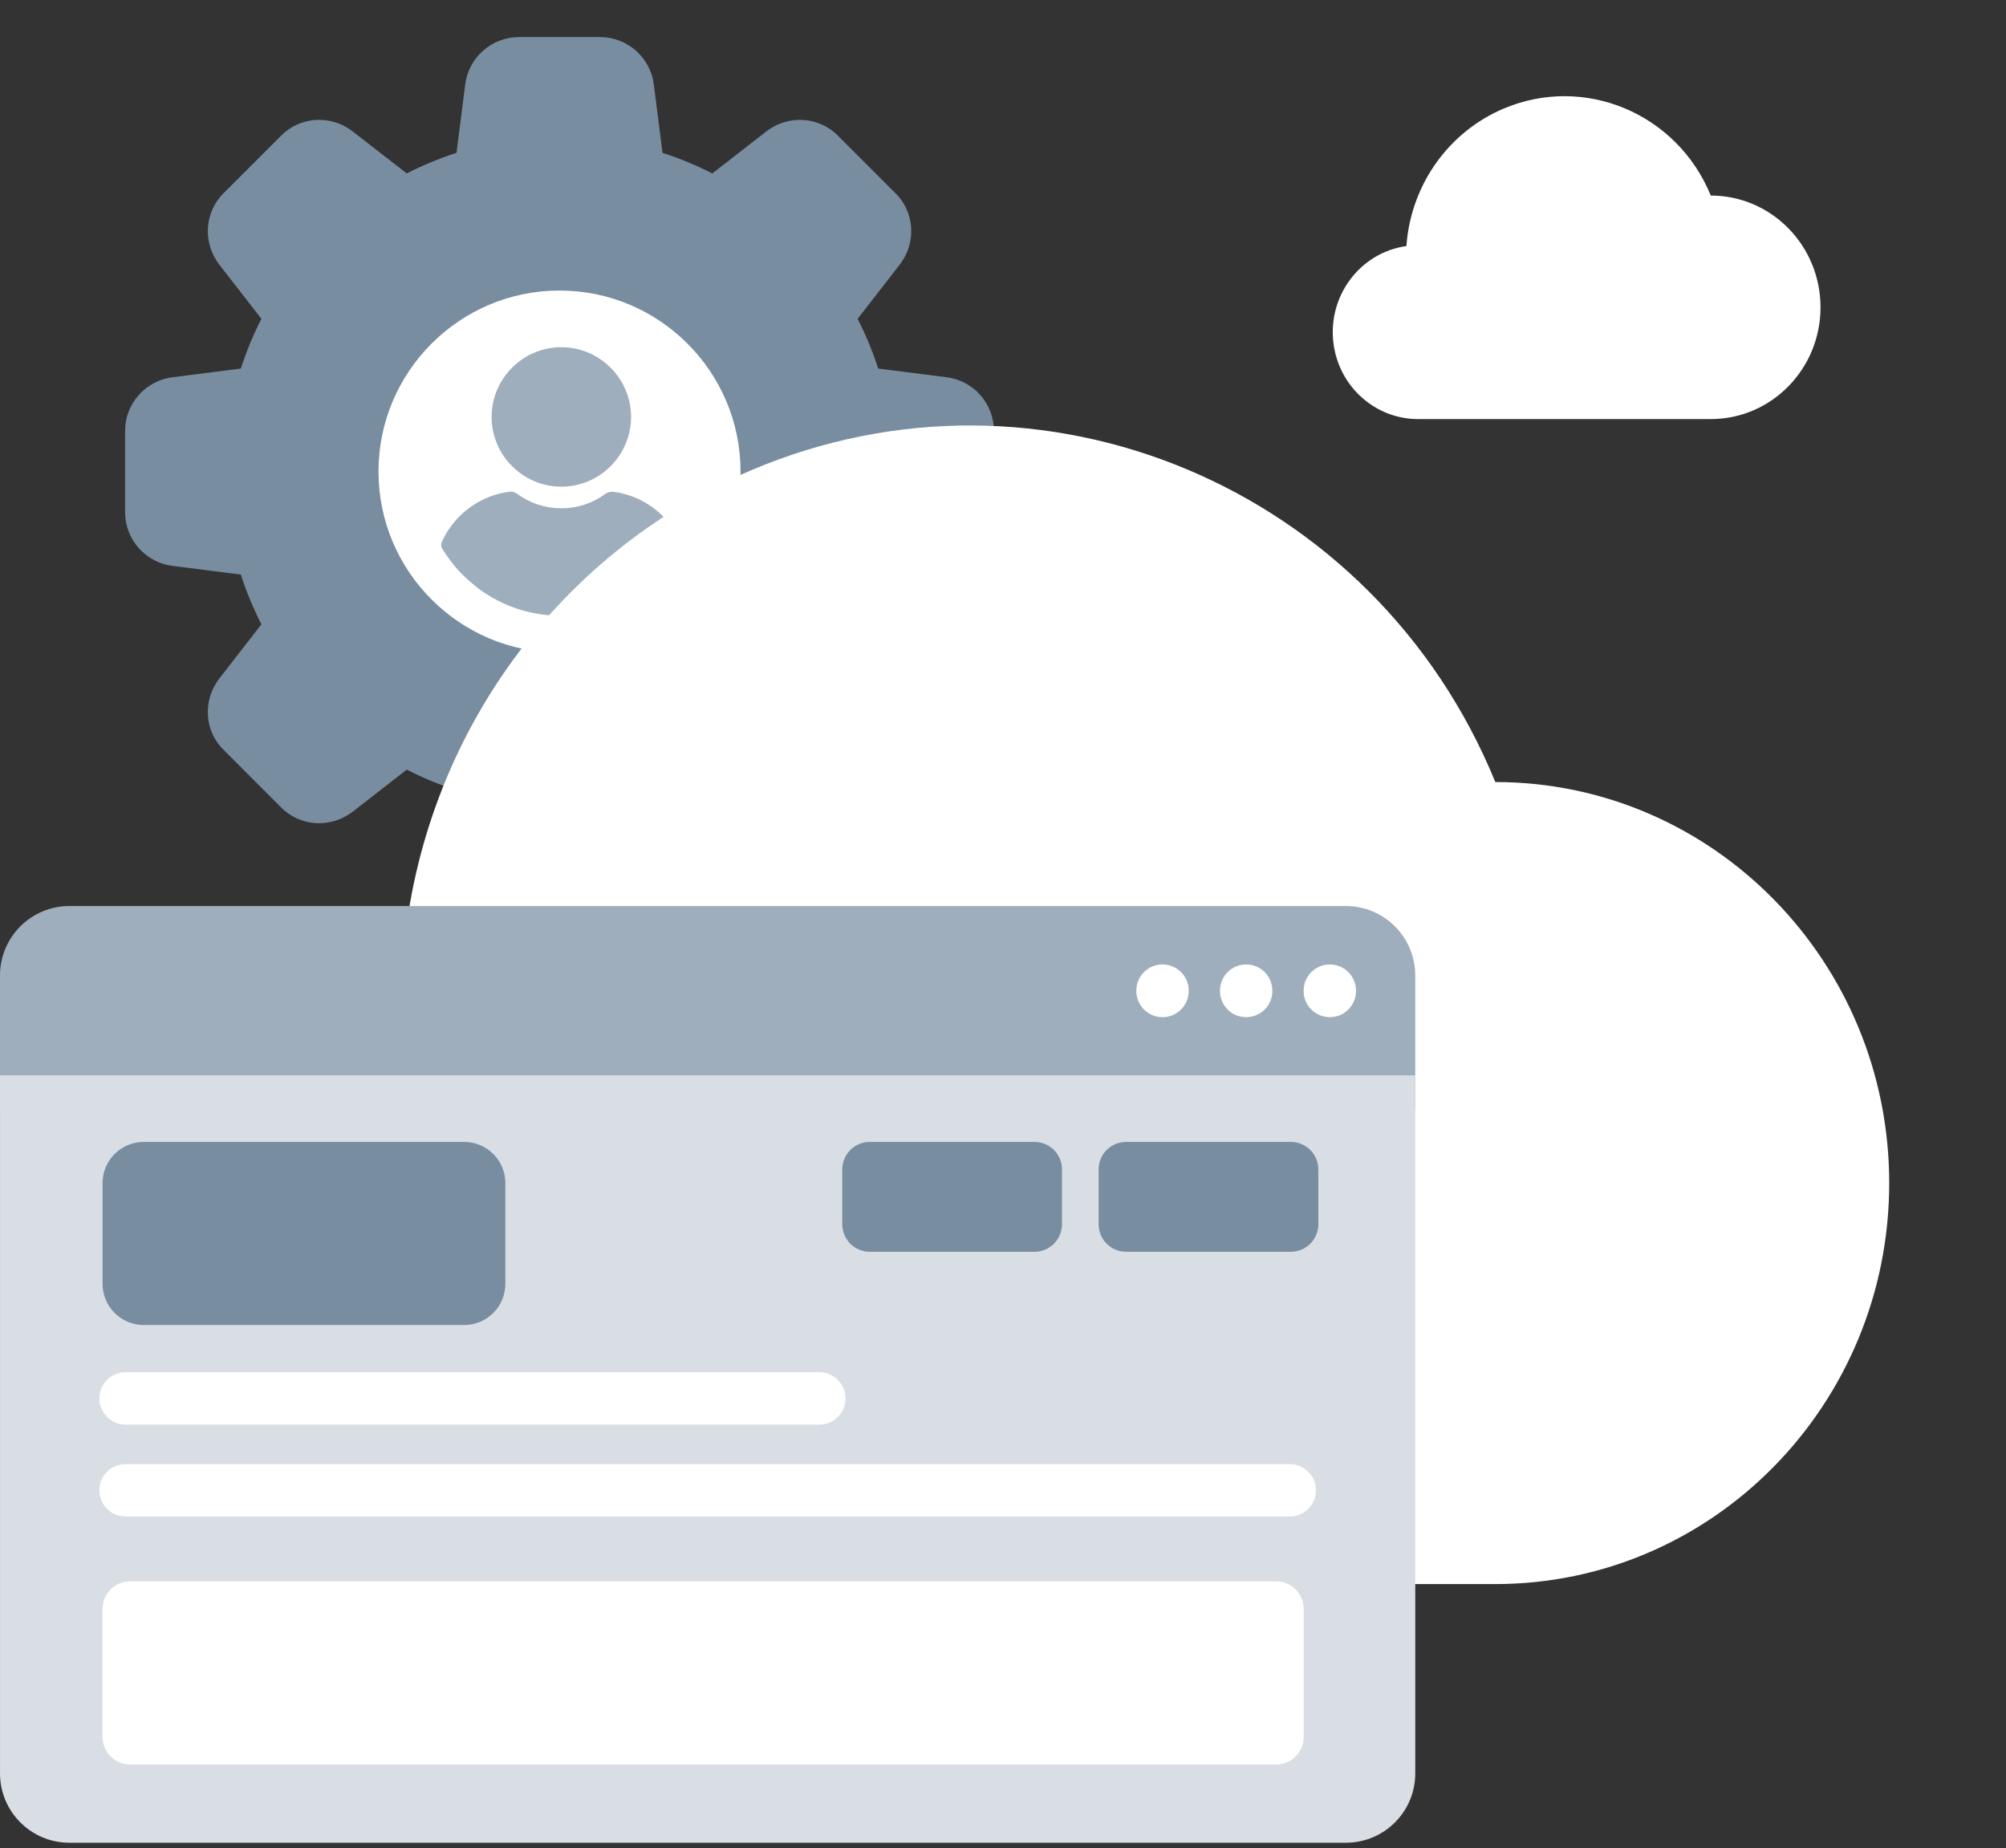 <svg width="292" height="269" viewBox="0 0 292 269" fill="none" xmlns="http://www.w3.org/2000/svg">
<rect x="0" y="0" width="292" height="269" fill="#333333" stroke="none"/>
<path d="M81.911 100.259C99.118 100.259 113.066 86.311 113.066 69.104C113.066 51.897 99.118 37.949 81.911 37.949C64.704 37.949 50.756 51.897 50.756 69.104C50.756 86.311 64.704 100.259 81.911 100.259Z" fill="#fff"/>
<path d="M137.746 54.905L127.838 53.646C127.021 51.132 126.015 48.708 124.839 46.405L130.958 38.526C133.435 35.337 133.145 30.837 130.315 28.096L122.015 19.796C119.248 16.94 114.747 16.655 111.554 19.127L103.686 25.245C101.383 24.07 98.958 23.064 96.439 22.247L95.18 12.355C94.705 8.387 91.338 5.398 87.348 5.398H75.543C71.554 5.398 68.187 8.387 67.712 12.339L66.453 22.247C63.934 23.064 61.509 24.065 59.206 25.245L51.333 19.127C48.15 16.655 43.649 16.94 40.904 19.77L32.603 28.065C29.747 30.837 29.457 35.337 31.934 38.531L38.053 46.405C36.872 48.708 35.871 51.132 35.054 53.646L25.162 54.905C21.194 55.379 18.206 58.747 18.206 62.736V74.541C18.206 78.531 21.194 81.898 25.146 82.373L35.054 83.632C35.871 86.146 36.877 88.57 38.053 90.873L31.934 98.752C29.457 101.94 29.747 106.441 32.577 109.181L40.877 117.482C43.649 120.333 48.145 120.617 51.338 118.146L59.212 112.027C61.515 113.208 63.939 114.214 66.453 115.026L67.712 124.912C68.187 128.891 71.554 131.879 75.543 131.879H87.348C91.338 131.879 94.705 128.891 95.18 124.939L96.439 115.031C98.953 114.214 101.377 113.208 103.68 112.032L111.559 118.151C114.747 120.628 119.248 120.338 121.988 117.508L130.289 109.208C133.145 106.436 133.435 101.94 130.958 98.747L124.839 90.873C126.02 88.57 127.027 86.146 127.838 83.632L137.725 82.373C141.693 81.898 144.681 78.531 144.681 74.541V62.736C144.686 58.747 141.698 55.379 137.746 54.905ZM81.446 94.989C66.916 94.989 55.096 83.168 55.096 68.639C55.096 54.109 66.916 42.289 81.446 42.289C95.975 42.289 107.796 54.109 107.796 68.639C107.796 83.168 95.975 94.989 81.446 94.989Z" fill="#798da1"/>
<path d="M81.709 50.538C76.124 50.538 71.559 55.103 71.559 60.688C71.559 66.273 76.124 70.838 81.709 70.838C87.294 70.838 91.859 66.273 91.859 60.688C91.859 55.103 87.294 50.538 81.709 50.538Z" fill="#9faebc"/>
<path d="M99.129 78.95C98.862 78.285 98.508 77.664 98.109 77.088C96.07 74.074 92.923 72.079 89.377 71.592C88.934 71.547 88.447 71.636 88.092 71.902C86.23 73.276 84.014 73.985 81.709 73.985C79.404 73.985 77.188 73.276 75.327 71.902C74.972 71.636 74.484 71.503 74.041 71.592C70.495 72.079 67.304 74.074 65.309 77.088C64.91 77.664 64.556 78.329 64.29 78.95C64.157 79.216 64.201 79.526 64.334 79.792C64.689 80.412 65.132 81.033 65.531 81.565C66.151 82.407 66.816 83.16 67.57 83.87C68.191 84.49 68.9 85.066 69.609 85.643C73.11 88.258 77.321 89.632 81.665 89.632C86.009 89.632 90.219 88.258 93.721 85.643C94.43 85.111 95.139 84.49 95.76 83.87C96.469 83.16 97.178 82.407 97.799 81.565C98.242 80.989 98.641 80.412 98.996 79.792C99.217 79.526 99.261 79.216 99.129 78.95Z" fill="#9faebc"/>
<path d="M217.664 113.832C200.069 70.852 151.579 50.529 109.359 68.441C80.491 80.689 60.862 108.447 58.613 140.203C34.216 143.638 17.174 166.556 20.548 191.393C23.601 213.867 42.482 230.595 64.767 230.573H217.664C249.329 230.573 275 204.439 275 172.203C275 139.966 249.331 113.832 217.664 113.832Z" fill="#fff"/>
<path d="M249.028 28.465C244.127 16.486 230.62 10.822 218.858 15.814C210.817 19.228 205.349 26.964 204.722 35.814C197.926 36.771 193.179 43.159 194.119 50.081C194.969 56.344 200.229 61.006 206.436 61H249.028C257.849 61 265 53.717 265 44.733C265 35.748 257.849 28.465 249.028 28.465Z" fill="#fff"/>
<path d="M206.008 141.981V161.6C137.339 161.6 68.669 161.599 0 161.599V141.981C0 136.404 4.525 131.879 10.102 131.879H195.907C201.484 131.879 206.008 136.404 206.008 141.981Z" fill="#9faebc"/>
<path d="M206.011 156.516V258.125C206.011 263.703 201.489 268.225 195.911 268.225H10.103C4.525 268.225 0.003 263.703 0.003 258.125V156.516C68.672 156.516 137.342 156.516 206.011 156.516Z" fill="#d8dee4"/>
<path d="M169.219 148.058C167.113 148.058 165.406 146.351 165.406 144.246V144.193C165.406 142.087 167.113 140.38 169.219 140.38C171.325 140.38 173.032 142.087 173.032 144.193V144.246C173.032 146.352 171.325 148.058 169.219 148.058Z" fill="#fff"/>
<path d="M181.396 148.058C179.289 148.058 177.583 146.351 177.583 144.246V144.193C177.583 142.087 179.29 140.38 181.396 140.38C183.501 140.38 185.208 142.087 185.208 144.193V144.246C185.208 146.352 183.502 148.058 181.396 148.058Z" fill="#fff"/>
<path d="M193.572 148.058C191.466 148.058 189.76 146.351 189.76 144.246V144.193C189.76 142.087 191.467 140.38 193.572 140.38C195.679 140.38 197.385 142.087 197.385 144.193V144.246C197.385 146.352 195.679 148.058 193.572 148.058Z" fill="#fff"/>
<path d="M119.267 207.366H18.277C16.171 207.366 14.464 205.659 14.464 203.553C14.464 201.447 16.171 199.74 18.277 199.74H119.267C121.373 199.74 123.08 201.447 123.08 203.553C123.08 205.659 121.373 207.366 119.267 207.366Z" fill="#fff"/>
<path d="M67.562 166.214H20.926C17.613 166.214 14.926 168.9 14.926 172.214V186.867C14.926 190.18 17.613 192.867 20.926 192.867H67.562C70.876 192.867 73.562 190.18 73.562 186.867V172.214C73.562 168.9 70.876 166.214 67.562 166.214Z" fill="#798da1"/>
<path d="M187.9 166.214H163.917C161.708 166.214 159.917 168.005 159.917 170.214V178.205C159.917 180.415 161.708 182.205 163.917 182.205H187.9C190.109 182.205 191.9 180.415 191.9 178.205V170.214C191.9 168.005 190.109 166.214 187.9 166.214Z" fill="#798da1"/>
<path d="M150.586 166.214H126.603C124.394 166.214 122.603 168.005 122.603 170.214V178.205C122.603 180.415 124.394 182.205 126.603 182.205H150.586C152.795 182.205 154.586 180.415 154.586 178.205V170.214C154.586 168.005 152.795 166.214 150.586 166.214Z" fill="#798da1"/>
<path d="M185.768 230.181H18.926C16.717 230.181 14.926 231.972 14.926 234.181V252.834C14.926 255.043 16.717 256.834 18.926 256.834H185.768C187.977 256.834 189.768 255.043 189.768 252.834V234.181C189.768 231.972 187.977 230.181 185.768 230.181Z" fill="#fff"/>
<path d="M187.736 220.738H18.277C16.171 220.738 14.464 219.031 14.464 216.926C14.464 214.82 16.171 213.113 18.277 213.113H187.736C189.842 213.113 191.549 214.82 191.549 216.926C191.549 219.031 189.842 220.738 187.736 220.738Z" fill="#fff"/>
</svg>
